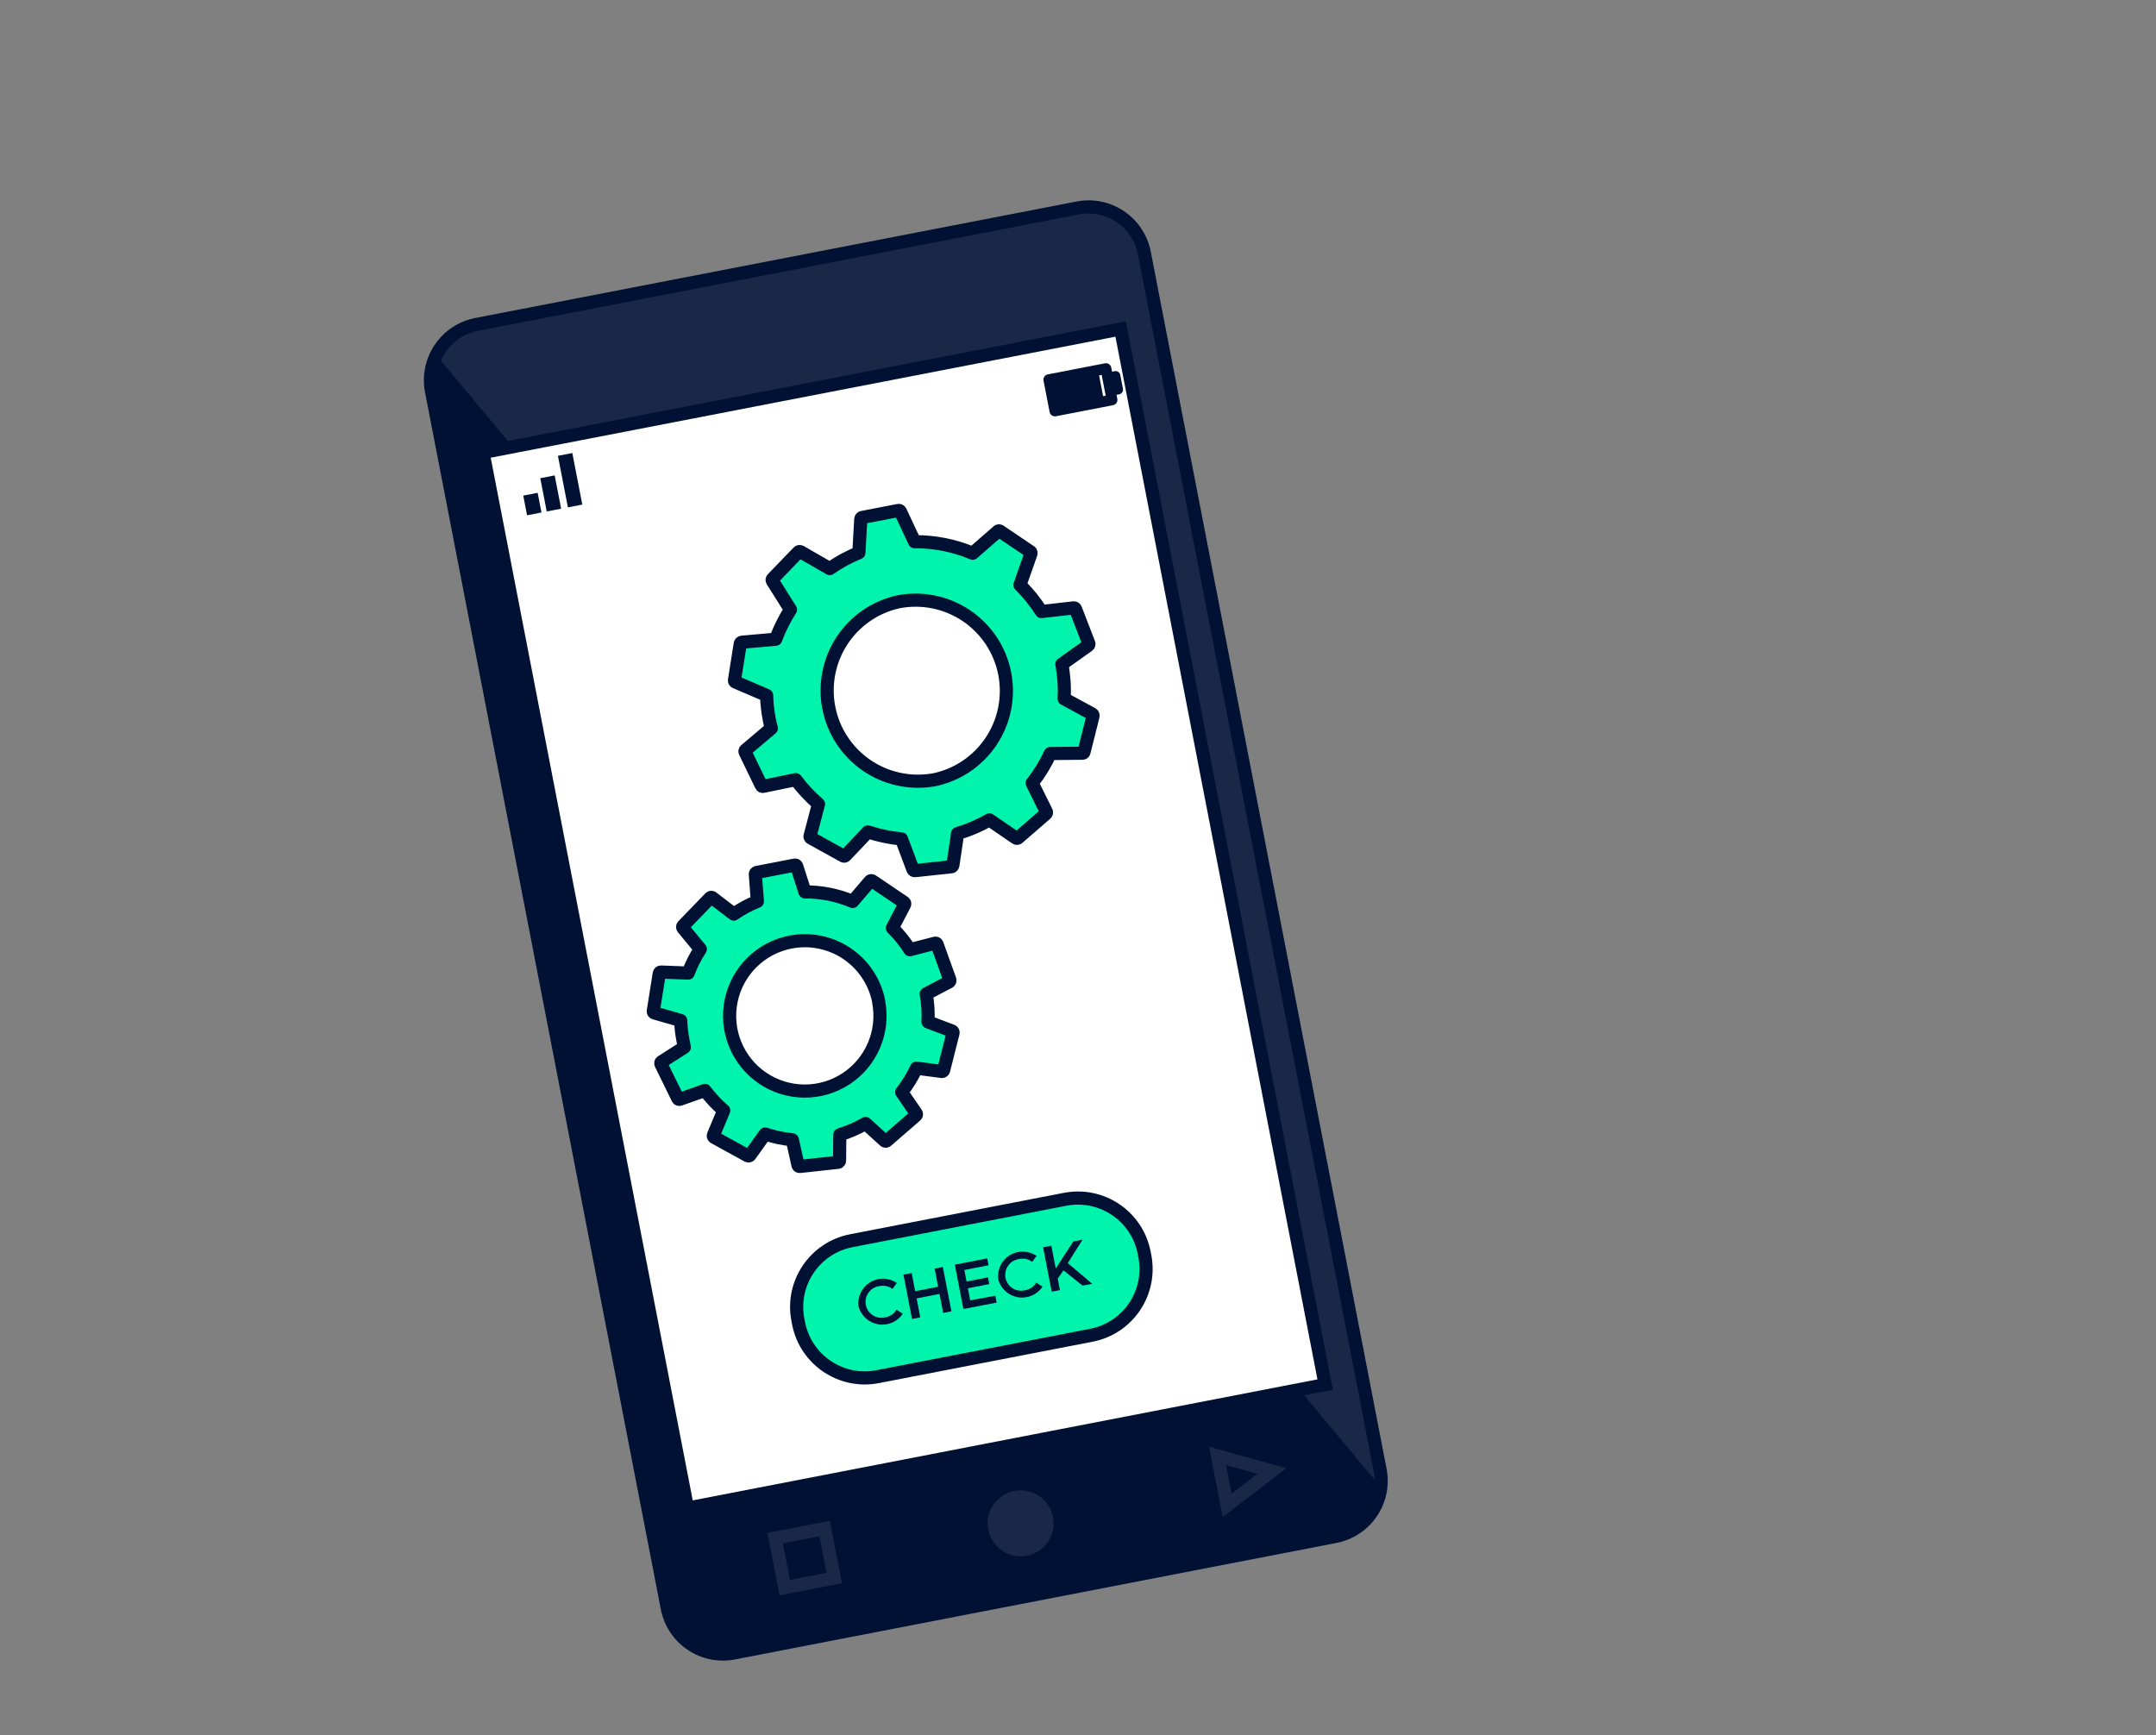<svg width="164" height="132" viewBox="0 0 164 132" fill="none" xmlns="http://www.w3.org/2000/svg">
<rect x="0" y="0" width="164" height="132" fill="#808080" stroke="none"/>
<path d="M87.044 19.235L104.981 111.825C105.065 112.258 105.083 112.7 105.035 113.138C104.931 114.05 104.539 114.905 103.916 115.579C103.292 116.253 102.47 116.71 101.568 116.885L55.814 125.749C55.257 125.857 54.685 125.854 54.13 125.74C53.574 125.627 53.047 125.405 52.577 125.087C52.108 124.77 51.705 124.363 51.393 123.89C51.081 123.417 50.865 122.887 50.758 122.33L32.82 29.739C32.605 28.616 32.844 27.454 33.484 26.507C34.123 25.56 35.113 24.904 36.234 24.684L81.994 15.819C83.116 15.603 84.278 15.841 85.225 16.482C86.172 17.122 86.826 18.112 87.044 19.235Z" fill="#001133"/>
<path opacity="0.1" d="M87.044 19.235L104.981 111.825C105.065 112.258 105.083 112.7 105.035 113.138L33.185 27.013C33.478 26.416 33.905 25.895 34.433 25.491C34.962 25.087 35.577 24.811 36.23 24.685L81.989 15.82C82.545 15.713 83.117 15.716 83.672 15.829C84.227 15.942 84.754 16.163 85.224 16.481C85.693 16.798 86.095 17.204 86.408 17.677C86.72 18.149 86.936 18.678 87.044 19.235Z" fill="white"/>
<path d="M87.044 19.235L104.981 111.825C105.065 112.258 105.083 112.7 105.035 113.138C104.931 114.05 104.539 114.905 103.916 115.579C103.292 116.253 102.47 116.71 101.568 116.885L55.814 125.749C55.257 125.857 54.685 125.854 54.13 125.74C53.574 125.627 53.047 125.405 52.577 125.087C52.108 124.77 51.705 124.363 51.393 123.89C51.081 123.417 50.865 122.887 50.758 122.33L32.82 29.739C32.605 28.616 32.844 27.454 33.484 26.507C34.123 25.56 35.113 24.904 36.234 24.684L81.994 15.819C83.116 15.603 84.278 15.841 85.225 16.482C86.172 17.122 86.826 18.112 87.044 19.235Z" stroke="#001133" stroke-miterlimit="10"/>
<path d="M85.243 25.027L36.741 34.424L52.298 114.725L100.8 105.329L85.243 25.027Z" fill="white"/>
<path d="M40.898 37.491L39.802 37.703L40.092 39.199L41.188 38.987L40.898 37.491Z" fill="#001133"/>
<path d="M42.193 36.166L41.097 36.378L41.588 38.909L42.683 38.697L42.193 36.166Z" fill="#001133"/>
<path d="M43.535 34.464L42.439 34.676L43.199 38.597L44.294 38.385L43.535 34.464Z" fill="#001133"/>
<path d="M84.127 28.042L79.783 28.883L80.244 31.263L84.588 30.421L84.127 28.042Z" stroke="#001133" stroke-width="0.821" stroke-linecap="round" stroke-linejoin="round"/>
<path d="M83.17 28.227L79.783 28.883L80.244 31.263L83.631 30.607L83.17 28.227Z" fill="#001133" stroke="#001133" stroke-width="0.725" stroke-linecap="round" stroke-linejoin="round"/>
<path d="M84.86 28.592L84.248 28.711L84.451 29.76L85.063 29.642L84.86 28.592Z" fill="#001133" stroke="#001133" stroke-width="0.725" stroke-linecap="round" stroke-linejoin="round"/>
<path opacity="0.1" d="M78.114 118.348C79.473 118.085 80.362 116.769 80.099 115.409C79.835 114.049 78.519 113.16 77.159 113.424C75.799 113.687 74.911 115.003 75.174 116.363C75.438 117.723 76.754 118.612 78.114 118.348Z" fill="white"/>
<path d="M85.243 25.027L36.741 34.424L52.298 114.725L100.8 105.329L85.243 25.027Z" stroke="#001133" stroke-miterlimit="10"/>
<path opacity="0.1" d="M62.728 116.282L58.963 117.011L59.692 120.776L63.457 120.047L62.728 116.282Z" stroke="white" stroke-miterlimit="10"/>
<path d="M81.811 46.327C81.8 46.298 81.781 46.275 81.755 46.26C81.73 46.245 81.7 46.239 81.67 46.244L79.217 46.523C78.752 45.789 78.204 45.11 77.584 44.5L78.415 42.133C78.427 42.107 78.431 42.078 78.426 42.049C78.42 42.021 78.406 41.995 78.384 41.976L76.049 40.399C76.023 40.385 75.994 40.381 75.966 40.386C75.937 40.392 75.911 40.407 75.893 40.429L73.989 42.088C72.591 41.496 71.086 41.198 69.569 41.211L68.487 38.904C68.475 38.877 68.454 38.855 68.428 38.842C68.402 38.828 68.372 38.825 68.344 38.831L65.582 39.366C65.553 39.371 65.528 39.386 65.509 39.408C65.49 39.43 65.478 39.458 65.476 39.487L65.332 42.045C64.551 42.364 63.808 42.769 63.116 43.253L60.886 41.971C60.86 41.958 60.83 41.954 60.8 41.959C60.771 41.965 60.745 41.98 60.725 42.002L58.768 44.029C58.748 44.049 58.736 44.075 58.732 44.104C58.729 44.132 58.736 44.161 58.751 44.185L60.13 46.377C59.674 47.084 59.297 47.84 59.005 48.629L56.432 48.855C56.403 48.859 56.376 48.871 56.354 48.891C56.332 48.91 56.316 48.936 56.31 48.965L55.87 51.744C55.865 51.773 55.87 51.803 55.885 51.829C55.899 51.855 55.922 51.875 55.95 51.886L58.314 52.899C58.33 53.505 58.396 54.108 58.511 54.704C58.553 54.925 58.6 55.164 58.675 55.403L56.714 57.062C56.691 57.08 56.675 57.105 56.669 57.133C56.663 57.162 56.668 57.191 56.681 57.217L57.907 59.749C57.919 59.776 57.939 59.798 57.965 59.812C57.992 59.825 58.022 59.829 58.05 59.821L60.53 59.308C61.037 59.987 61.617 60.61 62.26 61.164L61.619 63.6C61.611 63.629 61.613 63.659 61.625 63.687C61.638 63.714 61.659 63.736 61.686 63.749L64.152 65.115C64.178 65.128 64.207 65.133 64.236 65.127C64.264 65.122 64.29 65.107 64.309 65.084L66.022 63.282C66.848 63.559 67.704 63.739 68.572 63.819L69.448 66.152C69.46 66.178 69.48 66.2 69.505 66.215C69.53 66.23 69.559 66.237 69.588 66.234L72.396 65.934C72.417 65.925 72.436 65.911 72.451 65.893C72.465 65.875 72.476 65.854 72.481 65.832L72.842 63.407C73.687 63.157 74.499 62.809 75.263 62.37L77.278 63.751C77.301 63.767 77.329 63.776 77.357 63.775C77.385 63.775 77.413 63.766 77.435 63.749L79.561 61.905C79.583 61.886 79.597 61.861 79.603 61.833C79.609 61.805 79.606 61.776 79.593 61.751L78.512 59.572C79.057 58.878 79.52 58.124 79.891 57.324L82.341 57.298C82.37 57.299 82.397 57.289 82.419 57.271C82.441 57.252 82.456 57.227 82.46 57.198L83.144 54.468C83.151 54.44 83.149 54.41 83.138 54.383C83.127 54.355 83.107 54.333 83.082 54.318L80.946 53.156C80.992 52.276 80.933 51.395 80.772 50.53L82.774 49.105C82.798 49.089 82.817 49.066 82.826 49.038C82.835 49.01 82.835 48.98 82.825 48.952L81.811 46.327ZM70.96 59.336C69.184 59.632 67.363 59.223 65.884 58.196C64.405 57.169 63.386 55.605 63.044 53.837C62.701 52.07 63.063 50.239 64.051 48.734C65.039 47.229 66.576 46.169 68.334 45.781C70.132 45.433 71.995 45.813 73.512 46.838C75.03 47.863 76.079 49.449 76.427 51.247C76.775 53.045 76.395 54.908 75.37 56.426C74.345 57.944 72.759 58.992 70.961 59.34L70.96 59.336Z" fill="#01F4AB" stroke="#001133" stroke-linecap="round" stroke-linejoin="round"/>
<path d="M71.279 71.833C71.269 71.802 71.247 71.777 71.218 71.762C71.19 71.748 71.157 71.744 71.126 71.753L69.211 72.248C68.833 71.647 68.386 71.093 67.879 70.596L68.805 68.822C68.82 68.794 68.825 68.761 68.819 68.73C68.813 68.699 68.797 68.671 68.772 68.651L66.344 67.011C66.316 66.996 66.284 66.991 66.252 66.997C66.222 67.003 66.193 67.019 66.173 67.044L64.861 68.578C63.712 68.091 62.477 67.844 61.229 67.849L60.603 65.898C60.598 65.881 60.59 65.866 60.579 65.853C60.568 65.84 60.554 65.829 60.539 65.821C60.523 65.813 60.507 65.809 60.489 65.808C60.472 65.807 60.455 65.809 60.439 65.815L57.562 66.372C57.531 66.379 57.503 66.397 57.483 66.423C57.464 66.448 57.454 66.48 57.456 66.512L57.611 68.569C56.977 68.824 56.373 69.149 55.812 69.538L54.174 68.284C54.147 68.267 54.114 68.261 54.083 68.267C54.051 68.273 54.023 68.291 54.004 68.317L51.963 70.427C51.941 70.45 51.927 70.48 51.925 70.512C51.924 70.544 51.934 70.576 51.954 70.601L53.271 72.199C52.897 72.771 52.588 73.384 52.35 74.025L50.286 73.947C50.254 73.945 50.222 73.955 50.197 73.975C50.172 73.995 50.155 74.023 50.149 74.055L49.695 76.912C49.691 76.928 49.691 76.945 49.693 76.961C49.696 76.978 49.702 76.993 49.711 77.007C49.72 77.021 49.732 77.033 49.745 77.042C49.759 77.051 49.775 77.058 49.791 77.061L51.778 77.631C51.796 78.127 51.852 78.62 51.945 79.108C51.978 79.278 52.013 79.457 52.053 79.669L50.324 80.773C50.296 80.789 50.275 80.816 50.266 80.847C50.257 80.878 50.26 80.911 50.275 80.94L51.556 83.557C51.567 83.587 51.59 83.611 51.62 83.624C51.649 83.638 51.682 83.638 51.712 83.627L53.625 82.951C54.043 83.51 54.522 84.021 55.052 84.475L54.276 86.335C54.261 86.363 54.256 86.396 54.262 86.428C54.268 86.46 54.285 86.489 54.31 86.51L56.876 87.923C56.903 87.936 56.934 87.94 56.964 87.934C56.994 87.928 57.021 87.913 57.041 87.891L58.203 86.266C58.873 86.491 59.566 86.638 60.27 86.707L60.701 88.638C60.707 88.669 60.725 88.697 60.751 88.715C60.776 88.733 60.808 88.74 60.839 88.736L63.748 88.42C63.78 88.415 63.809 88.398 63.83 88.373C63.85 88.348 63.861 88.316 63.861 88.284L63.882 86.322C64.565 86.112 65.223 85.825 65.841 85.465L67.284 86.78C67.308 86.802 67.338 86.814 67.37 86.814C67.402 86.814 67.433 86.802 67.456 86.78L69.668 84.862C69.692 84.841 69.708 84.812 69.711 84.78C69.715 84.749 69.707 84.717 69.688 84.691L68.588 83.085C69.031 82.52 69.407 81.907 69.71 81.258L71.636 81.51C71.668 81.514 71.7 81.506 71.726 81.488C71.753 81.47 71.771 81.442 71.779 81.411L72.496 78.579C72.503 78.548 72.498 78.516 72.483 78.488C72.468 78.46 72.443 78.439 72.414 78.428L70.59 77.74C70.625 77.026 70.579 76.311 70.454 75.608L72.188 74.699C72.216 74.684 72.237 74.659 72.249 74.63C72.261 74.601 72.262 74.568 72.252 74.538L71.279 71.833ZM66.838 76.218C67.048 77.329 66.925 78.477 66.483 79.517C66.041 80.558 65.301 81.445 64.356 82.065C63.41 82.685 62.302 83.011 61.172 83.002C60.041 82.993 58.938 82.648 58.003 82.013C57.068 81.377 56.343 80.479 55.918 79.431C55.493 78.383 55.388 77.233 55.617 76.126C55.845 75.019 56.397 74.004 57.202 73.21C58.007 72.416 59.029 71.879 60.14 71.665C61.628 71.378 63.169 71.693 64.426 72.541C65.682 73.389 66.551 74.701 66.842 76.188L66.838 76.218Z" fill="#01F4AB" stroke="#001133" stroke-linecap="round" stroke-linejoin="round"/>
<path d="M81.017 91.235L64.756 94.385C61.973 94.924 60.153 97.618 60.693 100.401L60.743 100.664C61.283 103.447 63.976 105.267 66.76 104.727L83.021 101.577C85.804 101.038 87.623 98.344 87.084 95.561L87.033 95.298C86.494 92.515 83.8 90.696 81.017 91.235Z" fill="#01F4AB" stroke="#001133" stroke-linecap="round" stroke-linejoin="round"/>
<path d="M65.302 99.375C65.258 99.017 65.319 98.654 65.476 98.33C65.633 98.005 65.88 97.733 66.188 97.545C66.496 97.358 66.851 97.263 67.211 97.272C67.572 97.281 67.922 97.394 68.219 97.597L67.888 98.052C67.747 97.948 67.585 97.874 67.413 97.838C67.241 97.801 67.063 97.802 66.891 97.84C66.728 97.861 66.57 97.915 66.428 98C66.286 98.085 66.163 98.197 66.066 98.331C65.969 98.465 65.901 98.618 65.866 98.779C65.83 98.94 65.828 99.107 65.859 99.269C65.891 99.431 65.955 99.585 66.048 99.722C66.142 99.858 66.262 99.974 66.401 100.062C66.541 100.15 66.698 100.209 66.861 100.234C67.024 100.26 67.191 100.251 67.35 100.21C67.525 100.182 67.691 100.115 67.837 100.015C67.982 99.915 68.104 99.784 68.193 99.631L68.673 99.939C68.472 100.239 68.189 100.475 67.858 100.617C67.527 100.76 67.162 100.805 66.806 100.745C66.45 100.685 66.119 100.524 65.852 100.281C65.585 100.038 65.395 99.724 65.302 99.375Z" fill="#001133"/>
<path d="M71.719 96.384L72.372 99.757L71.746 99.879L71.466 98.433L69.722 98.772L70.002 100.217L69.376 100.338L68.722 96.964L69.349 96.843L69.616 98.224L71.36 97.886L71.093 96.505L71.719 96.384Z" fill="#001133"/>
<path d="M75.709 98.567L75.811 99.091L73.284 99.581L72.63 96.207L75.093 95.73L75.194 96.255L73.353 96.612L73.523 97.486L75.152 97.171L75.252 97.686L73.623 98.002L73.801 98.922L75.709 98.567Z" fill="#001133"/>
<path d="M75.93 97.316C75.886 96.958 75.946 96.595 76.103 96.271C76.26 95.946 76.507 95.674 76.815 95.486C77.123 95.299 77.478 95.204 77.839 95.213C78.199 95.222 78.549 95.335 78.847 95.538L78.515 95.994C78.374 95.888 78.213 95.814 78.04 95.777C77.868 95.74 77.69 95.742 77.519 95.781C77.355 95.802 77.197 95.856 77.055 95.941C76.913 96.026 76.79 96.138 76.694 96.272C76.597 96.406 76.529 96.559 76.493 96.72C76.458 96.881 76.456 97.048 76.487 97.21C76.518 97.372 76.583 97.526 76.676 97.663C76.769 97.799 76.889 97.915 77.029 98.003C77.169 98.091 77.325 98.15 77.488 98.175C77.651 98.201 77.818 98.192 77.978 98.151C78.153 98.124 78.319 98.057 78.465 97.957C78.611 97.857 78.732 97.725 78.821 97.572L79.301 97.88C79.1 98.18 78.817 98.416 78.486 98.558C78.154 98.701 77.789 98.746 77.433 98.686C77.077 98.626 76.746 98.466 76.48 98.222C76.213 97.979 76.022 97.665 75.93 97.316Z" fill="#001133"/>
<path d="M80.894 96.641L80.458 97.274L80.626 98.139L80 98.261L79.346 94.887L79.972 94.766L80.308 96.496L81.643 94.442L82.347 94.306L81.221 96.085L83.084 97.663L82.352 97.805L80.894 96.641Z" fill="#001133"/>
<path opacity="0.1" d="M93.345 114.519L92.616 110.754L96.745 111.907L93.345 114.519Z" stroke="white" stroke-miterlimit="10"/>
</svg>
